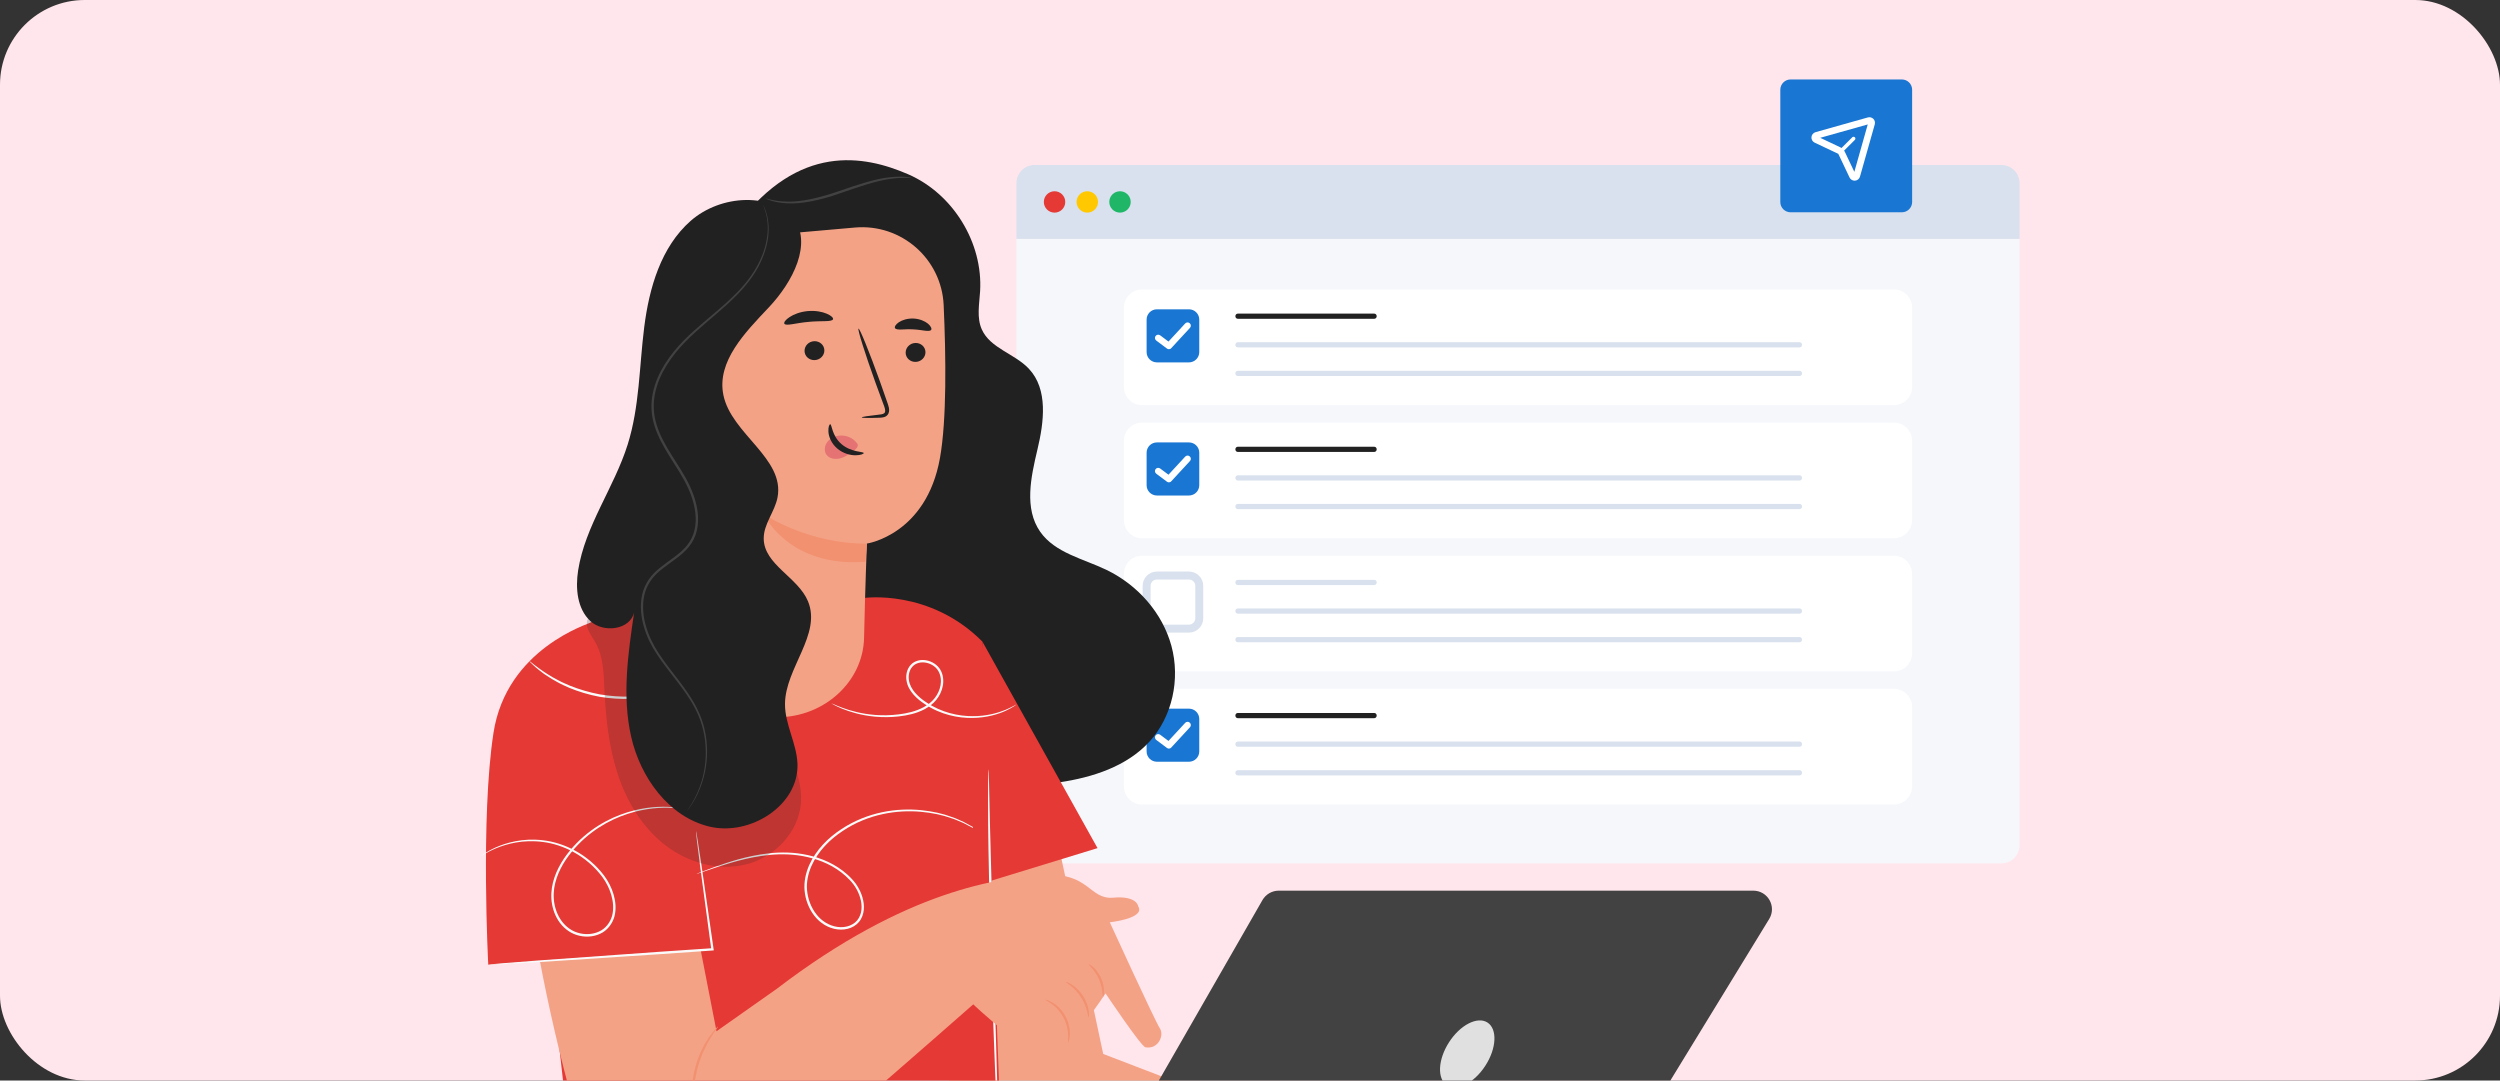 <svg width="472" height="204" viewBox="0 0 472 204" fill="none" xmlns="http://www.w3.org/2000/svg">
<rect x="0" y="0" width="472" height="204" fill="#333333" stroke="none"/>
<g clip-path="url(#clip0_785_3903)">
<rect width="472" height="204" rx="16" fill="#FFE6EC"/>
<path d="M381.295 45.109H191.905V34.575C191.905 32.682 193.442 31.155 195.333 31.155H377.861C379.758 31.155 381.289 32.688 381.289 34.575V45.109H381.295Z" fill="#D8E1ED"/>
<path d="M381.295 45.109H191.905V159.589C191.905 161.481 193.442 163.009 195.333 163.009H377.861C379.758 163.009 381.289 161.476 381.289 159.589V45.109H381.295Z" fill="#F5F7FB"/>
<path d="M199.098 40.144C200.215 40.144 201.121 39.241 201.121 38.126C201.121 37.012 200.215 36.108 199.098 36.108C197.981 36.108 197.076 37.012 197.076 38.126C197.076 39.241 197.981 40.144 199.098 40.144Z" fill="#E53935"/>
<path d="M205.28 40.144C206.398 40.144 207.303 39.241 207.303 38.126C207.303 37.012 206.398 36.108 205.28 36.108C204.163 36.108 203.258 37.012 203.258 38.126C203.258 39.241 204.163 40.144 205.28 40.144Z" fill="#FFC800"/>
<path d="M211.457 40.144C212.574 40.144 213.479 39.241 213.479 38.126C213.479 37.012 212.574 36.108 211.457 36.108C210.34 36.108 209.434 37.012 209.434 38.126C209.434 39.241 210.34 40.144 211.457 40.144Z" fill="#1FB767"/>
<path d="M357.578 76.49H215.622C213.725 76.49 212.194 74.956 212.194 73.069V58.066C212.194 56.173 213.731 54.646 215.622 54.646H357.572C359.469 54.646 361 56.179 361 58.066V73.069C361.006 74.962 359.469 76.49 357.578 76.49Z" fill="white"/>
<path d="M224.472 68.418H218.427C217.353 68.418 216.479 67.551 216.479 66.474V60.34C216.479 59.269 217.347 58.397 218.427 58.397H224.472C225.547 58.397 226.421 59.263 226.421 60.34V66.474C226.421 67.546 225.547 68.418 224.472 68.418Z" fill="#1976D2"/>
<path d="M259.457 60.187H233.7C233.449 60.187 233.243 59.981 233.243 59.73V59.668C233.243 59.417 233.449 59.212 233.7 59.212H259.457C259.709 59.212 259.915 59.417 259.915 59.668V59.736C259.909 59.987 259.709 60.187 259.457 60.187Z" fill="#212121"/>
<path d="M339.763 65.591H233.7C233.449 65.591 233.243 65.385 233.243 65.134V65.066C233.243 64.815 233.449 64.61 233.7 64.61H339.763C340.014 64.61 340.22 64.815 340.22 65.066V65.134C340.22 65.385 340.014 65.591 339.763 65.591Z" fill="#D8E1ED"/>
<path d="M339.763 70.989H233.7C233.449 70.989 233.243 70.784 233.243 70.533V70.464C233.243 70.213 233.449 70.008 233.7 70.008H339.763C340.014 70.008 340.22 70.213 340.22 70.464V70.533C340.22 70.789 340.014 70.989 339.763 70.989Z" fill="#D8E1ED"/>
<path d="M220.69 65.933C220.558 65.933 220.433 65.893 220.318 65.807L218.302 64.296C218.027 64.091 217.976 63.709 218.176 63.436C218.382 63.162 218.764 63.111 219.039 63.31L220.61 64.485L223.764 61.07C223.992 60.819 224.387 60.802 224.632 61.036C224.884 61.264 224.901 61.657 224.667 61.902L221.136 65.727C221.027 65.87 220.861 65.933 220.69 65.933Z" fill="white"/>
<path d="M357.578 101.628H215.622C213.725 101.628 212.194 100.095 212.194 98.208V83.204C212.194 81.312 213.731 79.784 215.622 79.784H357.572C359.469 79.784 361 81.318 361 83.204V98.208C361.006 100.095 359.469 101.628 357.578 101.628Z" fill="white"/>
<path d="M224.472 93.551H218.427C217.353 93.551 216.479 92.684 216.479 91.607V85.473C216.479 84.401 217.347 83.529 218.427 83.529H224.472C225.547 83.529 226.421 84.396 226.421 85.473V91.607C226.421 92.678 225.547 93.551 224.472 93.551Z" fill="#1976D2"/>
<path d="M259.457 85.325H233.7C233.449 85.325 233.243 85.12 233.243 84.869V84.801C233.243 84.55 233.449 84.344 233.7 84.344H259.457C259.709 84.344 259.915 84.55 259.915 84.801V84.869C259.909 85.12 259.709 85.325 259.457 85.325Z" fill="#212121"/>
<path d="M339.763 90.723H233.7C233.449 90.723 233.243 90.518 233.243 90.267V90.199C233.243 89.948 233.449 89.743 233.7 89.743H339.763C340.014 89.743 340.22 89.948 340.22 90.199V90.267C340.22 90.518 340.014 90.723 339.763 90.723Z" fill="#D8E1ED"/>
<path d="M339.763 96.121H233.7C233.449 96.121 233.243 95.916 233.243 95.665V95.597C233.243 95.346 233.449 95.141 233.7 95.141H339.763C340.014 95.141 340.22 95.346 340.22 95.597V95.665C340.22 95.922 340.014 96.121 339.763 96.121Z" fill="#D8E1ED"/>
<path d="M220.69 91.071C220.558 91.071 220.433 91.031 220.318 90.945L218.302 89.435C218.027 89.23 217.976 88.848 218.176 88.574C218.382 88.301 218.764 88.249 219.039 88.449L220.61 89.623L223.764 86.209C223.992 85.958 224.387 85.941 224.632 86.174C224.884 86.402 224.901 86.796 224.667 87.041L221.136 90.866C221.027 91.002 220.861 91.071 220.69 91.071Z" fill="white"/>
<path d="M357.578 126.761H215.622C213.725 126.761 212.194 125.227 212.194 123.341V108.337C212.194 106.445 213.731 104.917 215.622 104.917H357.572C359.469 104.917 361 106.45 361 108.337V123.341C361.006 125.227 359.469 126.761 357.578 126.761Z" fill="white"/>
<path d="M224.472 118.683H218.427C217.353 118.683 216.479 117.817 216.479 116.74V110.606C216.479 109.534 217.347 108.662 218.427 108.662H224.472C225.547 108.662 226.421 109.529 226.421 110.606V116.74C226.421 117.811 225.547 118.683 224.472 118.683Z" stroke="#D8E1ED" stroke-width="1.5" stroke-miterlimit="10"/>
<path d="M259.457 110.458H233.7C233.449 110.458 233.243 110.253 233.243 110.002V109.933C233.243 109.683 233.449 109.477 233.7 109.477H259.457C259.709 109.477 259.915 109.683 259.915 109.933V110.002C259.909 110.253 259.709 110.458 259.457 110.458Z" fill="#D8E1ED"/>
<path d="M339.763 115.856H233.7C233.449 115.856 233.243 115.651 233.243 115.4V115.332C233.243 115.081 233.449 114.876 233.7 114.876H339.763C340.014 114.876 340.22 115.081 340.22 115.332V115.4C340.22 115.651 340.014 115.856 339.763 115.856Z" fill="#D8E1ED"/>
<path d="M339.763 121.254H233.7C233.449 121.254 233.243 121.049 233.243 120.798V120.73C233.243 120.479 233.449 120.274 233.7 120.274H339.763C340.014 120.274 340.22 120.479 340.22 120.73V120.798C340.22 121.055 340.014 121.254 339.763 121.254Z" fill="#D8E1ED"/>
<path d="M357.578 151.893H215.622C213.725 151.893 212.194 150.36 212.194 148.473V133.47C212.194 131.577 213.731 130.05 215.622 130.05H357.572C359.469 130.05 361 131.583 361 133.47V148.473C361.006 150.36 359.469 151.893 357.578 151.893Z" fill="white"/>
<path d="M224.472 143.816H218.427C217.353 143.816 216.479 142.95 216.479 141.872V135.739C216.479 134.667 217.347 133.795 218.427 133.795H224.472C225.547 133.795 226.421 134.661 226.421 135.739V141.872C226.421 142.944 225.547 143.816 224.472 143.816Z" fill="#1976D2"/>
<path d="M259.457 135.591H233.7C233.449 135.591 233.243 135.385 233.243 135.135V135.066C233.243 134.815 233.449 134.61 233.7 134.61H259.457C259.709 134.61 259.915 134.815 259.915 135.066V135.135C259.909 135.385 259.709 135.591 259.457 135.591Z" fill="#212121"/>
<path d="M339.763 140.989H233.7C233.449 140.989 233.243 140.784 233.243 140.533V140.464C233.243 140.213 233.449 140.008 233.7 140.008H339.763C340.014 140.008 340.22 140.213 340.22 140.464V140.533C340.22 140.784 340.014 140.989 339.763 140.989Z" fill="#D8E1ED"/>
<path d="M339.763 146.393H233.7C233.449 146.393 233.243 146.187 233.243 145.937V145.868C233.243 145.617 233.449 145.412 233.7 145.412H339.763C340.014 145.412 340.22 145.617 340.22 145.868V145.937C340.22 146.187 340.014 146.393 339.763 146.393Z" fill="#D8E1ED"/>
<path d="M220.69 141.336C220.558 141.336 220.433 141.297 220.318 141.211L218.302 139.7C218.027 139.495 217.976 139.113 218.176 138.84C218.382 138.566 218.764 138.515 219.039 138.714L220.61 139.889L223.764 136.474C223.992 136.223 224.387 136.206 224.632 136.44C224.884 136.668 224.901 137.061 224.667 137.306L221.136 141.131C221.027 141.268 220.861 141.336 220.69 141.336Z" fill="white"/>
<path d="M139.294 42.276C150.847 27.096 163.028 29.239 171.479 32.91C179.929 36.581 185.608 45.822 185.043 54.999C184.894 57.422 184.374 59.976 185.363 62.193C186.951 65.761 191.579 66.77 194.253 69.621C197.916 73.52 197.104 79.687 195.864 84.886C194.63 90.085 193.328 96.013 196.39 100.397C199.196 104.41 204.544 105.487 208.954 107.619C214.782 110.441 219.468 115.708 221.165 121.95C222.856 128.191 221.365 135.3 216.982 140.06C212.691 144.722 206.252 146.786 199.978 147.709C181.723 150.394 162.382 144.517 148.727 132.13C135.071 119.749 127.358 101.103 128.295 82.714" fill="#212121"/>
<path d="M172.084 33.56C172.079 33.651 170.496 33.412 167.982 33.794C165.456 34.125 162.125 35.265 158.44 36.553C154.755 37.841 151.201 38.554 148.607 38.388C147.316 38.32 146.287 38.115 145.601 37.892C144.916 37.676 144.556 37.505 144.562 37.482C144.584 37.38 146.076 38.024 148.618 38.063C151.155 38.143 154.623 37.397 158.291 36.12C161.96 34.837 165.359 33.731 167.936 33.475C169.216 33.332 170.262 33.332 170.982 33.395C171.696 33.452 172.084 33.532 172.084 33.56Z" fill="#424242"/>
<path d="M198.647 154.31C199.087 155.633 208.286 198.984 208.286 198.984L278.238 225.815L274.553 235.346L214.32 230.735C179.318 225.525 177.369 208.384 179.483 189.231L183.112 156.403L198.647 154.31Z" fill="#F4A286"/>
<path d="M98.098 130.933C105.309 120.046 116.25 113.764 126.272 110.287L163.074 112.903C163.074 112.903 175.501 111.09 185.494 121.152L188.917 212.129L197.367 235.341H109.811L98.098 130.933Z" fill="#E53935"/>
<path d="M186.837 158.506C186.831 158.512 186.757 158.466 186.625 158.363C186.471 158.249 186.277 158.101 186.031 157.919C185.768 157.731 185.471 157.457 185.066 157.206C184.66 156.944 184.203 156.653 183.689 156.323C183.14 156.038 182.54 155.707 181.872 155.376C181.175 155.108 180.449 154.721 179.609 154.476C177.969 153.871 175.998 153.461 173.81 153.262C171.621 153.073 169.187 153.159 166.662 153.706C164.142 154.248 161.525 155.262 159.12 156.876C156.709 158.449 154.458 160.678 153.183 163.539C152.572 164.97 152.218 166.555 152.378 168.151C152.538 169.741 153.115 171.326 154.126 172.614C155.12 173.908 156.6 174.814 158.171 175.008C159.725 175.225 161.411 174.638 162.154 173.304C162.914 171.993 162.742 170.34 162.222 168.966C161.96 168.271 161.605 167.615 161.177 167.028C160.743 166.446 160.24 165.911 159.703 165.432C157.566 163.488 154.949 162.376 152.441 161.812C149.921 161.236 147.481 161.202 145.293 161.413C140.899 161.863 137.482 163.049 135.134 163.796C133.985 164.183 133.083 164.485 132.431 164.708C132.14 164.805 131.911 164.879 131.729 164.942C131.569 164.993 131.489 165.016 131.483 165.004C131.483 164.999 131.557 164.959 131.711 164.896C131.889 164.822 132.117 164.736 132.403 164.622C133.008 164.389 133.911 164.047 135.077 163.63C137.414 162.832 140.825 161.59 145.259 161.094C147.47 160.86 149.949 160.871 152.521 161.442C155.075 162 157.766 163.123 159.983 165.118C160.263 165.363 160.531 165.626 160.783 165.905C161.045 166.173 161.291 166.469 161.52 166.777C161.971 167.398 162.348 168.082 162.628 168.818C163.171 170.26 163.394 172.033 162.537 173.538C162.12 174.273 161.428 174.854 160.628 175.168C159.834 175.487 158.954 175.573 158.109 175.47C156.4 175.259 154.817 174.284 153.755 172.905C152.681 171.537 152.075 169.867 151.909 168.196C151.749 166.509 152.121 164.845 152.761 163.363C154.092 160.387 156.412 158.124 158.874 156.528C161.337 154.892 164.011 153.877 166.576 153.341C169.147 152.806 171.616 152.737 173.833 152.948C176.049 153.17 178.032 153.609 179.683 154.242C180.529 154.499 181.255 154.903 181.957 155.188C182.632 155.536 183.231 155.878 183.774 156.18C184.283 156.528 184.74 156.836 185.14 157.109C185.54 157.377 185.825 157.662 186.083 157.862C186.311 158.061 186.5 158.221 186.648 158.346C186.78 158.443 186.837 158.5 186.837 158.506Z" fill="#FAFAFA"/>
<path d="M185.489 121.152L207.212 160.125L183.112 167.512L185.489 121.152Z" fill="#E53935"/>
<path d="M188.408 212.425C188.391 212.425 188.368 212.192 188.334 211.747C188.305 211.257 188.265 210.607 188.22 209.792C188.14 208.042 188.025 205.596 187.888 202.598C187.637 196.521 187.328 188.13 187.06 178.856C186.791 169.582 186.614 161.179 186.557 155.097C186.534 152.059 186.523 149.596 186.546 147.898C186.557 147.082 186.569 146.433 186.58 145.942C186.591 145.492 186.609 145.258 186.626 145.258C186.643 145.258 186.66 145.492 186.677 145.942C186.689 146.433 186.706 147.082 186.729 147.898C186.768 149.648 186.82 152.093 186.888 155.097C187.054 161.219 187.277 169.593 187.528 178.845C187.797 188.096 188.043 196.47 188.225 202.592C188.3 205.596 188.363 208.042 188.408 209.792C188.42 210.607 188.431 211.257 188.437 211.747C188.431 212.186 188.425 212.425 188.408 212.425Z" fill="#FAFAFA"/>
<path d="M191.905 133.02C191.916 133.031 191.739 133.151 191.408 133.367C191.082 133.595 190.557 133.863 189.877 134.2C188.505 134.821 186.363 135.511 183.632 135.551C180.929 135.596 177.587 134.952 174.576 132.917C173.816 132.427 173.09 131.84 172.456 131.121C171.827 130.403 171.302 129.514 171.147 128.494C170.993 127.496 171.187 126.362 171.93 125.547C172.667 124.709 173.89 124.458 174.947 124.68C176.01 124.891 176.992 125.518 177.541 126.453C178.078 127.376 178.187 128.476 178.009 129.463C177.832 130.46 177.381 131.367 176.781 132.119C176.175 132.877 175.398 133.436 174.598 133.88C172.981 134.741 171.262 135.077 169.685 135.26C168.096 135.442 166.599 135.425 165.251 135.311C162.543 135.066 160.429 134.382 159.034 133.818C158.332 133.533 157.806 133.276 157.457 133.088C157.109 132.9 156.926 132.792 156.932 132.78C156.937 132.769 157.132 132.843 157.497 133.003C157.857 133.162 158.394 133.39 159.103 133.647C160.509 134.16 162.611 134.781 165.285 134.986C166.616 135.077 168.091 135.072 169.65 134.878C171.204 134.684 172.873 134.336 174.404 133.504C175.158 133.082 175.89 132.547 176.444 131.84C176.998 131.139 177.415 130.289 177.575 129.377C177.735 128.471 177.627 127.49 177.152 126.675C176.684 125.877 175.81 125.313 174.861 125.125C173.918 124.931 172.884 125.159 172.279 125.849C171.65 126.527 171.467 127.525 171.604 128.42C171.736 129.326 172.21 130.147 172.799 130.825C173.393 131.503 174.09 132.079 174.827 132.558C177.735 134.553 180.992 135.22 183.643 135.214C186.317 135.22 188.443 134.587 189.82 134.023C191.179 133.447 191.876 132.974 191.905 133.02Z" fill="#FAFAFA"/>
<path d="M124.803 141C122.152 127.405 102.852 126.903 99.475 140.339C99.423 140.544 99.372 140.755 99.32 140.966C94.355 162.137 111.153 224.698 115.667 228.301C120.181 231.903 124.655 236.002 132.374 232.804C136.882 230.934 183.751 189.618 183.751 189.618C183.751 189.618 194.59 199.982 198.201 199.081C201.812 198.18 208.725 187.549 208.725 187.549C208.725 187.549 215.422 197.576 216.262 197.73C218.656 198.169 219.873 195.478 218.97 194.127C218.067 192.776 209.531 174.13 209.531 174.13C209.531 174.13 216.262 173.407 214.908 171.149C214.908 171.149 214.736 169.08 210.188 169.479C205.64 169.878 205.64 164.674 197.212 165.209C188.785 165.745 171.261 167.877 146.647 186.694L135.277 194.703L124.803 141Z" fill="#F4A286"/>
<path d="M131.066 209.917C131.031 209.923 130.968 209.689 130.883 209.256C130.786 208.828 130.706 208.196 130.654 207.409C130.551 205.841 130.671 203.635 131.317 201.31C131.968 198.984 133.008 197.034 133.911 195.746C134.362 195.102 134.757 194.6 135.065 194.281C135.362 193.956 135.539 193.791 135.562 193.814C135.625 193.865 135.002 194.606 134.185 195.923C133.362 197.234 132.403 199.161 131.763 201.429C131.134 203.704 130.957 205.847 130.98 207.392C131.003 208.948 131.146 209.906 131.066 209.917Z" fill="#F29170"/>
<path d="M111.656 117.481C111.228 117.766 95.618 122.423 93.167 138.389C90.71 154.356 92.184 182.139 92.184 182.139L134.522 179.238L122.387 123.107L111.656 117.481Z" fill="#E53935"/>
<path d="M201.647 196.863C201.567 196.846 201.687 196.293 201.664 195.416C201.647 194.538 201.412 193.324 200.79 192.132C200.161 190.946 199.287 190.069 198.567 189.556C197.853 189.037 197.327 188.826 197.356 188.752C197.367 188.706 197.944 188.809 198.744 189.288C199.544 189.755 200.521 190.656 201.189 191.921C201.852 193.187 202.047 194.503 201.984 195.421C201.932 196.35 201.692 196.881 201.647 196.863Z" fill="#F29170"/>
<path d="M205.538 192.132C205.395 192.149 205.355 190.211 204.098 188.29C202.881 186.346 201.127 185.497 201.207 185.372C201.23 185.32 201.698 185.457 202.355 185.879C203.012 186.295 203.835 187.03 204.486 188.039C205.132 189.048 205.458 190.103 205.555 190.878C205.663 191.648 205.589 192.132 205.538 192.132Z" fill="#F29170"/>
<path d="M205.537 182.048C205.572 182.003 205.937 182.179 206.423 182.613C206.909 183.046 207.486 183.758 207.897 184.67C208.303 185.583 208.446 186.495 208.434 187.144C208.428 187.794 208.314 188.182 208.257 188.176C208.114 188.17 208.257 186.58 207.469 184.859C206.72 183.12 205.446 182.157 205.537 182.048Z" fill="#F29170"/>
<path d="M129.357 152.743C129.357 152.749 129.283 152.749 129.135 152.731C128.963 152.714 128.752 152.692 128.495 152.663C127.935 152.578 127.101 152.526 126.032 152.498C123.901 152.475 120.747 152.737 117.176 154.134C113.633 155.513 109.668 158.135 106.829 162.319C105.452 164.389 104.372 166.948 104.554 169.661C104.646 171.001 105.04 172.363 105.789 173.526C106.531 174.689 107.651 175.647 109.005 176.074C110.348 176.508 111.845 176.451 113.085 175.88C114.342 175.322 115.216 174.153 115.57 172.882C115.902 171.594 115.776 170.231 115.416 168.989C115.056 167.74 114.456 166.583 113.725 165.58C110.697 161.527 106.263 159.435 102.515 158.968C98.709 158.46 95.607 159.35 93.653 160.159C92.664 160.569 91.939 160.986 91.447 161.259C91.225 161.396 91.042 161.504 90.899 161.59C90.773 161.664 90.705 161.698 90.705 161.692C90.705 161.692 91.613 160.894 93.584 159.994C95.538 159.133 98.669 158.17 102.56 158.648C106.394 159.087 110.942 161.185 114.073 165.335C114.839 166.378 115.462 167.569 115.845 168.875C116.227 170.174 116.37 171.611 116.01 173.013C115.633 174.398 114.668 175.692 113.285 176.308C111.925 176.935 110.32 176.992 108.868 176.525C107.406 176.069 106.189 175.025 105.406 173.788C104.606 172.546 104.2 171.115 104.103 169.707C103.926 166.845 105.063 164.212 106.474 162.097C109.394 157.833 113.451 155.2 117.056 153.843C120.696 152.464 123.889 152.253 126.038 152.327C128.203 152.418 129.357 152.743 129.357 152.743Z" fill="#FAFAFA"/>
<path d="M127.906 129.833C127.917 129.862 127.535 130.038 126.832 130.329C126.483 130.483 126.049 130.648 125.529 130.797C125.009 130.95 124.426 131.161 123.758 131.287C123.095 131.441 122.364 131.606 121.564 131.697C120.77 131.834 119.913 131.874 119.016 131.942C117.21 131.999 115.222 131.902 113.165 131.549C111.114 131.167 109.211 130.569 107.537 129.89C106.714 129.52 105.926 129.183 105.229 128.779C104.514 128.414 103.886 128.009 103.315 127.633C102.732 127.279 102.257 126.88 101.829 126.556C101.395 126.236 101.046 125.928 100.772 125.661C100.212 125.142 99.915 124.851 99.938 124.823C100.006 124.749 101.212 125.923 103.497 127.354C104.069 127.707 104.697 128.089 105.411 128.437C106.103 128.824 106.886 129.138 107.703 129.497C109.36 130.147 111.228 130.722 113.245 131.099C115.267 131.446 117.222 131.555 118.998 131.526C119.884 131.475 120.73 131.452 121.512 131.327C122.301 131.253 123.027 131.11 123.684 130.979C126.329 130.42 127.872 129.736 127.906 129.833Z" fill="#FAFAFA"/>
<path d="M131.403 156.893C131.414 156.893 131.448 157.035 131.5 157.315C131.551 157.634 131.62 158.044 131.706 158.546C131.877 159.674 132.117 161.231 132.414 163.174C132.991 167.182 133.797 172.745 134.728 179.204L134.762 179.437L134.528 179.455C131.454 179.671 128.112 179.899 124.638 180.144C115.696 180.731 107.605 181.262 101.686 181.649C98.784 181.82 96.424 181.957 94.727 182.054C93.938 182.088 93.31 182.117 92.836 182.139C92.401 182.157 92.173 182.157 92.173 182.139C92.173 182.122 92.396 182.094 92.83 182.048C93.304 182.003 93.933 181.946 94.715 181.877C96.407 181.746 98.766 181.558 101.663 181.33C107.577 180.908 115.667 180.327 124.604 179.688C128.077 179.455 131.42 179.227 134.494 179.021L134.294 179.272C133.425 172.802 132.677 167.233 132.14 163.22C131.894 161.271 131.7 159.709 131.557 158.574C131.5 158.067 131.454 157.657 131.42 157.332C131.397 157.041 131.391 156.893 131.403 156.893Z" fill="#FAFAFA"/>
<g opacity="0.2">
<path d="M110.879 117.036C110.457 118.524 111.639 119.926 112.411 121.271C113.902 123.859 113.982 126.983 114.113 129.964C114.359 135.42 114.919 140.909 116.622 146.102C118.324 151.289 121.255 156.192 125.575 159.543C129.894 162.895 135.711 164.525 141.007 163.146C146.304 161.766 150.778 157.092 151.206 151.648C151.629 146.25 148.372 141.359 146.487 136.28C145.036 132.364 144.39 128.209 143.556 124.116C142.722 120.023 141.659 115.902 139.482 112.339C137.305 108.77 133.86 105.789 129.74 105.037C125.626 104.29 120.924 106.228 119.256 110.059" fill="#212121"/>
</g>
<path d="M131.323 45.599L131.334 50.302L131.026 120.73C130.991 128.904 138.008 135.448 146.784 135.42C155.646 135.391 162.965 128.676 163.136 120.416C163.319 111.746 163.668 102.625 163.668 102.625C163.668 102.625 174.895 100.972 177.472 86.442C178.752 79.214 178.603 67.329 178.163 57.604C177.769 48.854 170.153 42.191 161.411 42.96L131.323 45.599Z" fill="#F4A286"/>
<path d="M174.729 66.474C174.746 67.46 173.923 68.292 172.889 68.327C171.855 68.361 171.004 67.597 170.987 66.605C170.969 65.619 171.792 64.787 172.826 64.752C173.861 64.718 174.712 65.488 174.729 66.474Z" fill="#212121"/>
<path d="M155.64 66.138C155.657 67.124 154.835 67.956 153.8 67.99C152.766 68.025 151.915 67.261 151.898 66.269C151.881 65.283 152.703 64.45 153.738 64.416C154.772 64.382 155.623 65.151 155.64 66.138Z" fill="#212121"/>
<path d="M162.702 78.809C162.696 78.695 163.953 78.502 165.987 78.279C166.501 78.234 166.993 78.143 167.084 77.795C167.21 77.424 167.004 76.871 166.77 76.267C166.307 75.013 165.827 73.702 165.319 72.328C163.302 66.725 161.856 62.119 162.085 62.039C162.313 61.959 164.13 66.44 166.141 72.043C166.627 73.423 167.09 74.74 167.53 76.005C167.713 76.592 168.038 77.259 167.758 78.023C167.616 78.405 167.233 78.678 166.901 78.758C166.57 78.855 166.279 78.855 166.027 78.867C163.97 78.941 162.708 78.929 162.702 78.809Z" fill="#212121"/>
<path d="M163.668 102.631C163.668 102.631 153.829 103.087 144.201 97.079C144.201 97.079 148.766 107.174 163.41 106.068L163.668 102.631Z" fill="#F29170"/>
<path d="M161.759 83.643C161.051 82.674 159.794 82.127 158.525 82.241C157.651 82.321 156.76 82.726 156.211 83.427C155.668 84.128 155.537 85.137 156.011 85.821C156.543 86.596 157.674 86.79 158.639 86.533C159.605 86.277 160.445 85.661 161.245 85.046C161.468 84.875 161.691 84.698 161.833 84.459C161.97 84.225 162.005 83.911 161.845 83.712" fill="#E57373"/>
<path d="M156.743 80.098C157.068 80.086 157.034 82.27 158.879 83.849C160.719 85.433 163.056 85.234 163.068 85.536C163.096 85.673 162.542 85.952 161.553 85.958C160.588 85.975 159.182 85.638 158.057 84.669C156.931 83.7 156.463 82.424 156.405 81.529C156.343 80.617 156.594 80.081 156.743 80.098Z" fill="#212121"/>
<path d="M157.274 60.278C157.063 60.819 155.057 60.529 152.686 60.768C150.309 60.962 148.389 61.617 148.087 61.121C147.95 60.882 148.292 60.375 149.075 59.862C149.846 59.349 151.075 58.864 152.498 58.733C153.92 58.602 155.217 58.853 156.069 59.218C156.937 59.577 157.366 60.016 157.274 60.278Z" fill="#212121"/>
<path d="M175.798 62.29C175.432 62.74 174.055 62.244 172.387 62.187C170.718 62.079 169.295 62.438 168.981 61.954C168.844 61.72 169.073 61.264 169.701 60.842C170.318 60.42 171.341 60.09 172.489 60.141C173.638 60.198 174.621 60.631 175.198 61.104C175.769 61.594 175.958 62.068 175.798 62.29Z" fill="#212121"/>
<path d="M149.641 40.811C153.595 45.947 149.601 53.318 145.155 58.032C140.705 62.746 135.282 68.224 136.574 74.574C138.071 81.933 148.224 86.556 146.795 93.927C146.275 96.617 144.173 98.926 144.19 101.668C144.218 106.616 150.658 108.953 152.549 113.524C155.143 119.789 148.247 126.134 148.207 132.911C148.184 136.759 150.406 140.327 150.561 144.175C150.875 152.053 141.59 157.913 133.911 156.055C126.232 154.196 120.907 146.78 119.164 139.09C117.421 131.401 118.576 123.38 119.735 115.582C119.004 118.911 113.947 119.578 111.456 117.253C108.965 114.927 108.628 111.079 109.148 107.71C110.462 99.268 115.947 92.074 118.507 83.923C120.747 76.797 120.69 69.187 121.627 61.777C122.564 54.367 124.786 46.631 130.403 41.695C136.019 36.758 145.818 36.063 150.458 41.923" fill="#212121"/>
<path d="M129.62 153.244C129.614 153.239 129.677 153.142 129.803 152.954C129.94 152.749 130.129 152.475 130.363 152.121C130.82 151.375 131.483 150.246 132.066 148.684C132.643 147.128 133.151 145.127 133.243 142.762C133.311 140.413 133.003 137.671 131.803 134.946C130.637 132.205 128.592 129.617 126.432 126.84C125.358 125.444 124.249 123.985 123.295 122.349C122.347 120.707 121.61 118.877 121.221 116.905C120.867 114.944 120.873 112.783 121.712 110.811C122.135 109.836 122.758 108.93 123.518 108.166C124.284 107.402 125.146 106.747 126.021 106.114C127.752 104.86 129.614 103.595 130.574 101.628C131.546 99.678 131.523 97.341 130.98 95.175C129.917 90.735 126.832 87.303 124.855 83.45C123.855 81.529 123.112 79.454 123.015 77.339C122.889 75.224 123.387 73.166 124.164 71.325C125.769 67.631 128.42 64.775 131.037 62.427C133.665 60.067 136.265 58.06 138.402 55.968C140.556 53.899 142.224 51.75 143.264 49.624C144.333 47.515 144.818 45.497 144.927 43.844C145.047 42.185 144.796 40.891 144.544 40.053C144.299 39.209 144.093 38.793 144.121 38.782C144.121 38.782 144.356 39.187 144.636 40.024C144.916 40.857 145.201 42.162 145.104 43.849C145.024 45.531 144.55 47.583 143.493 49.732C142.464 51.898 140.779 54.099 138.625 56.196C136.488 58.317 133.894 60.346 131.289 62.706C128.7 65.049 126.106 67.876 124.546 71.485C123.792 73.28 123.318 75.27 123.444 77.305C123.541 79.34 124.255 81.346 125.244 83.233C126.232 85.131 127.472 86.938 128.637 88.836C129.82 90.729 130.854 92.798 131.414 95.05C131.974 97.279 132.008 99.735 130.974 101.816C129.94 103.919 127.992 105.219 126.272 106.462C125.404 107.089 124.552 107.727 123.821 108.463C123.089 109.198 122.507 110.047 122.101 110.971C121.301 112.835 121.284 114.91 121.621 116.814C121.992 118.729 122.707 120.525 123.627 122.138C124.552 123.745 125.649 125.204 126.712 126.601C128.855 129.377 130.911 132.005 132.083 134.81C133.283 137.597 133.574 140.384 133.477 142.762C133.363 145.156 132.814 147.174 132.208 148.735C131.591 150.303 130.906 151.42 130.42 152.156C130.169 152.521 129.957 152.783 129.82 152.965C129.7 153.159 129.626 153.244 129.62 153.244Z" fill="#424242"/>
<path d="M238.356 169.929L206.006 226.283C205.223 227.645 203.795 228.506 202.223 228.557L159.737 230.022C158.303 230.074 157.166 231.248 157.166 232.679C157.166 234.149 158.36 235.335 159.828 235.335H293.739C295.259 235.335 296.676 234.543 297.47 233.249L334.026 173.498C335.46 171.155 333.769 168.157 331.02 168.157H241.413C240.151 168.162 238.985 168.841 238.356 169.929Z" fill="#424242"/>
<path d="M280.449 201.184C278.341 204.462 275.09 206.126 273.193 204.912C271.296 203.692 271.467 200.056 273.576 196.778C275.684 193.5 278.935 191.836 280.832 193.05C282.729 194.27 282.563 197.912 280.449 201.184Z" fill="#E0E0E0"/>
<path d="M359.063 40.081H338.071C336.997 40.081 336.123 39.215 336.123 38.138V16.944C336.123 15.872 336.992 15 338.071 15H359.063C360.138 15 361.012 15.867 361.012 16.944V38.138C361.006 39.215 360.138 40.081 359.063 40.081Z" fill="#1976D2"/>
<path d="M353.961 22.918C353.915 22.735 353.818 22.57 353.687 22.439C353.556 22.308 353.39 22.211 353.207 22.165C353.024 22.12 352.836 22.12 352.653 22.171L342.774 24.953C342.568 25.01 342.38 25.13 342.243 25.3C342.105 25.466 342.02 25.671 342.003 25.888C341.985 26.104 342.031 26.315 342.14 26.503C342.248 26.691 342.408 26.84 342.602 26.931L347.071 29.046L349.19 33.503C349.276 33.686 349.407 33.84 349.579 33.948C349.75 34.056 349.945 34.113 350.144 34.113C350.173 34.113 350.207 34.113 350.236 34.108C350.453 34.09 350.659 34.011 350.824 33.868C350.99 33.731 351.11 33.543 351.167 33.338L353.955 23.482C354.007 23.294 354.007 23.1 353.961 22.918ZM350.099 32.443L348.316 28.692C348.259 28.59 348.213 28.51 348.168 28.436L350.196 26.412C350.259 26.344 350.299 26.258 350.299 26.167C350.299 26.076 350.264 25.985 350.196 25.922C350.133 25.859 350.042 25.819 349.95 25.819C349.859 25.819 349.767 25.853 349.705 25.922L347.676 27.945C347.602 27.905 347.522 27.86 347.419 27.797L343.659 26.019L352.63 23.494L350.099 32.443Z" fill="white"/>
</g>
<defs>
<clipPath id="clip0_785_3903">
<rect width="472" height="204" rx="16" fill="white"/>
</clipPath>
</defs>
</svg>
